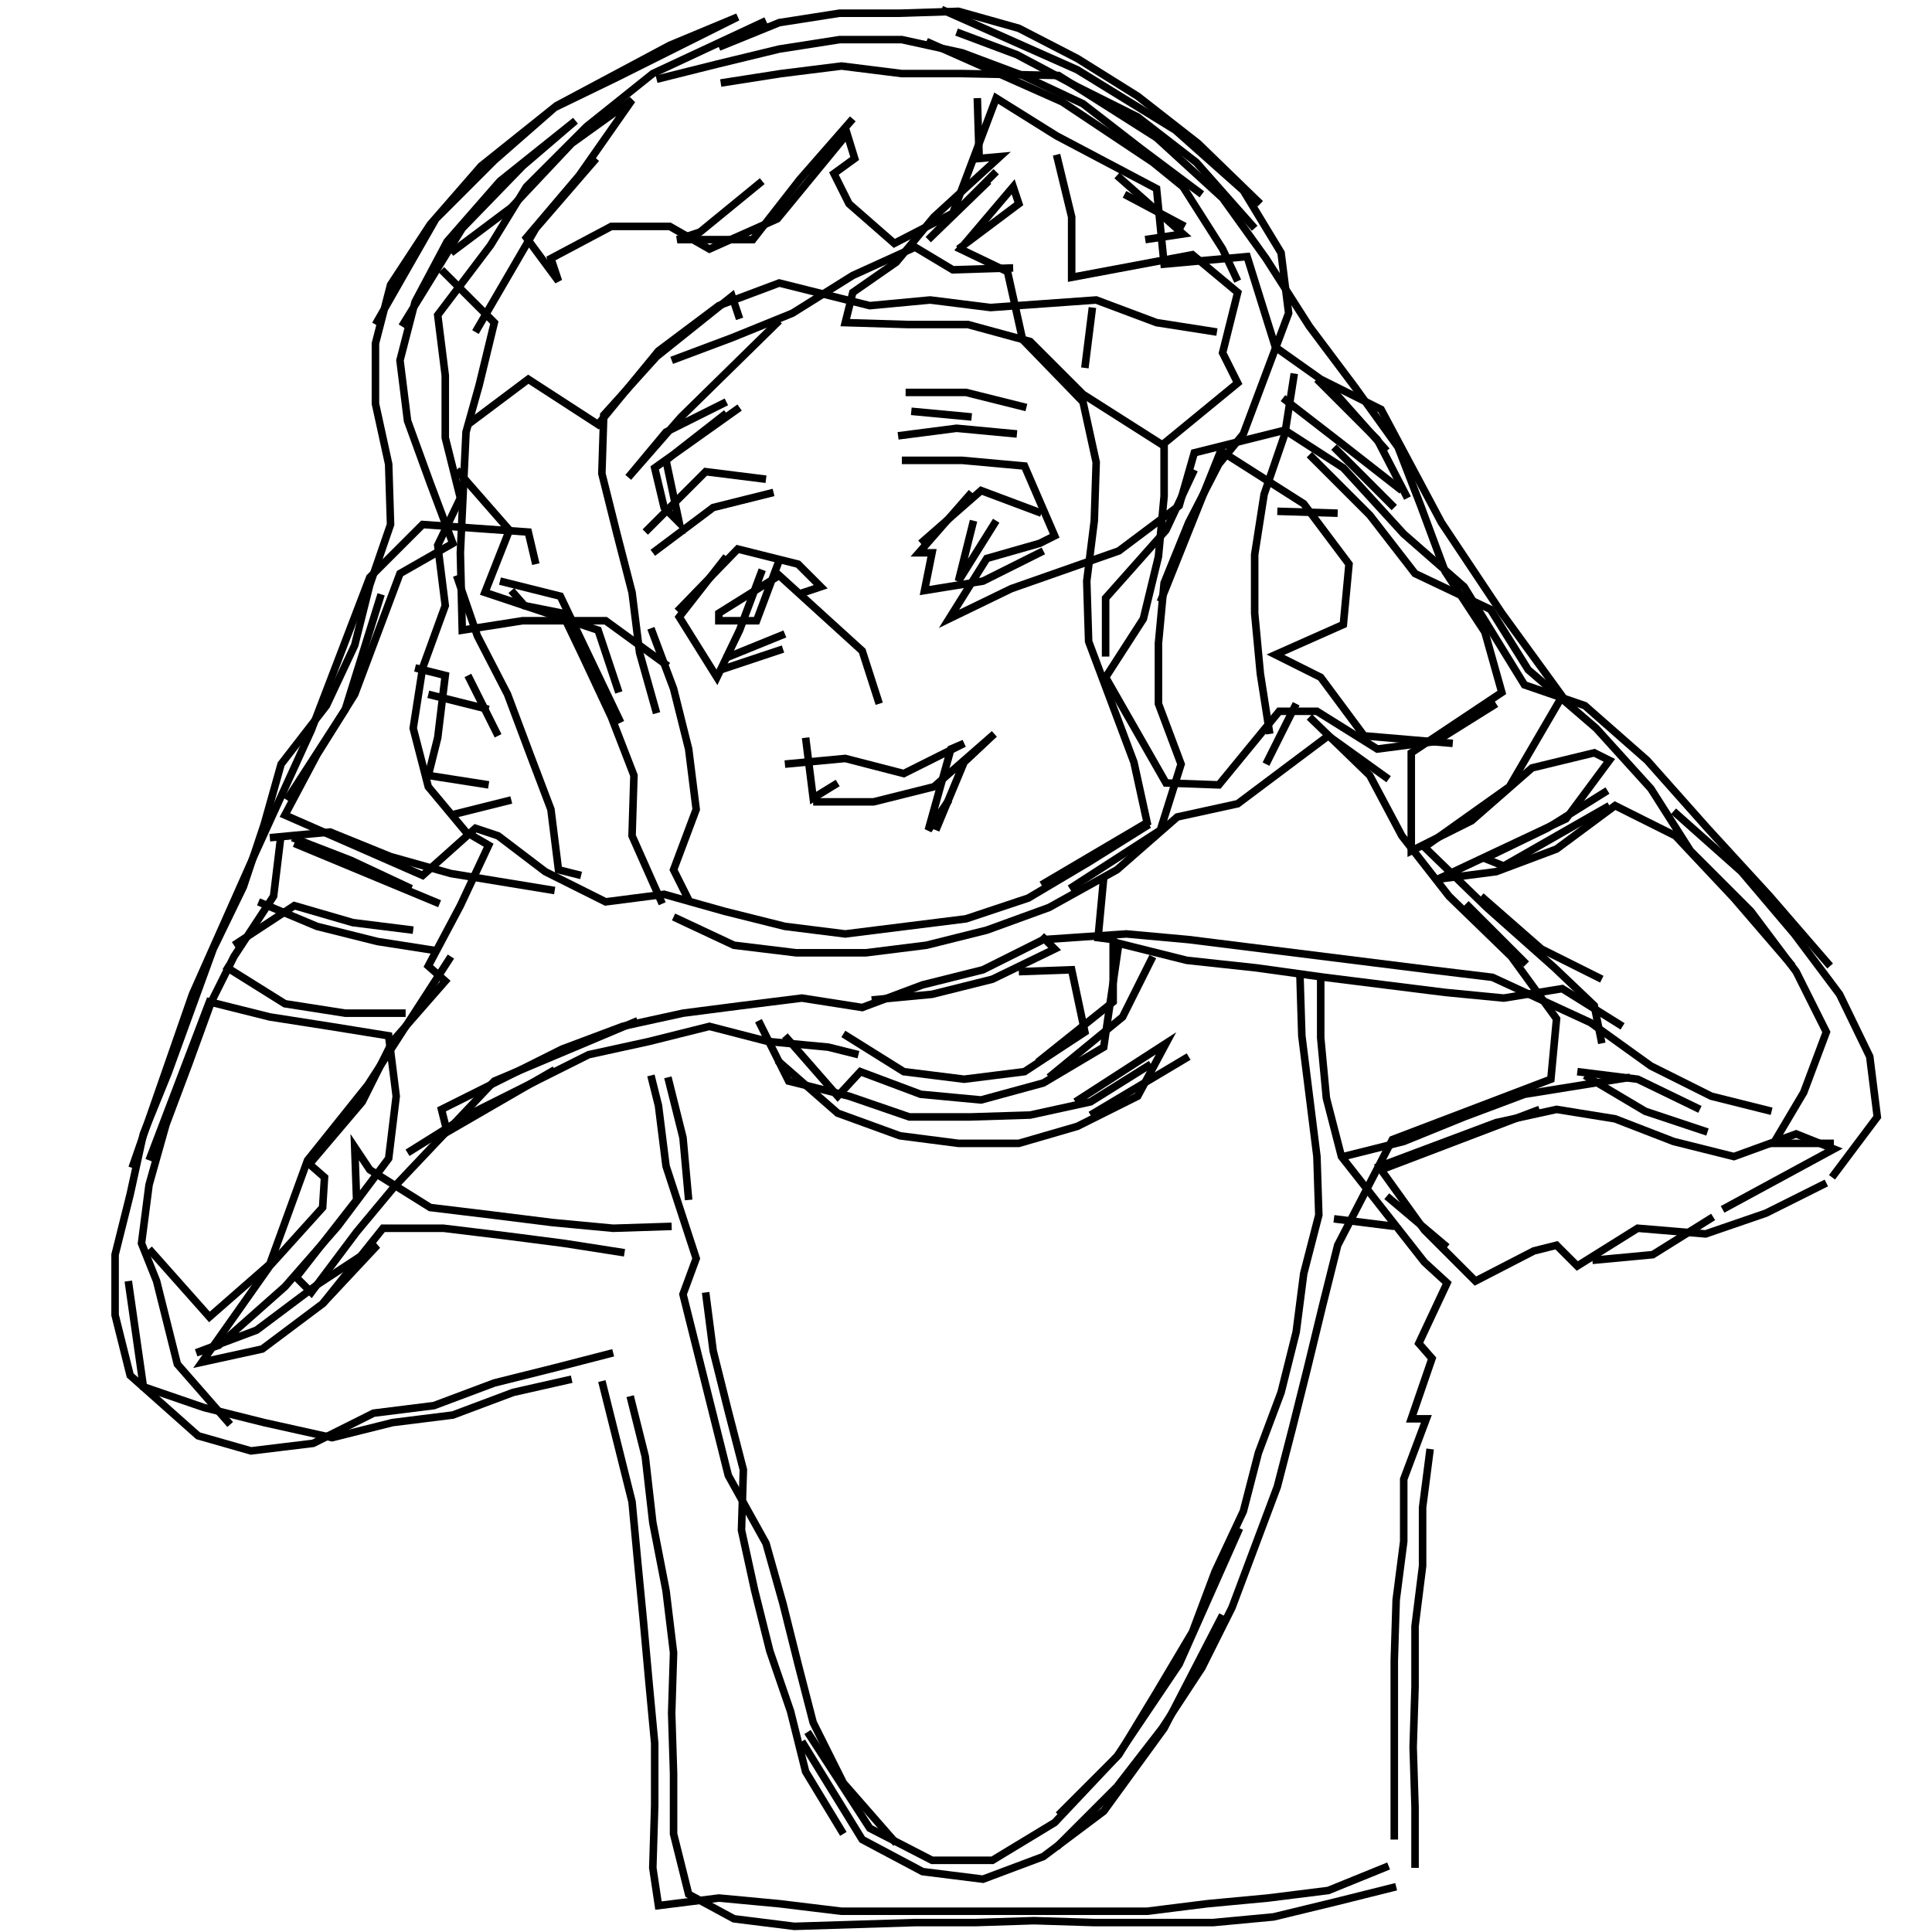 <svg xmlns="http://www.w3.org/2000/svg" width="512mm" height="512mm" viewBox="0 0 512 512" version="1.1"><polyline points="249.5,2.5,285.5,18.5,311.5,34.5,329.5,50.5,339.5,67.0,341.5,83.0,335.5,99.0,329.5,115.0,323.0,123.0,315.0,138.5,308.5,154.5,307.0,170.5,307.0,186.5,313.0,202.5,307.5,220.0,283.5,235.5" stroke="black" stroke-width="2" fill="none" />
<polyline points="276.0,234.5,304.0,218.0,300.5,202.0,294.5,186.0,288.5,170.0,288.0,154.0,290.0,138.0,290.5,122.5,287.0,106.5,271.0,90.0,267.0,72.0,254.5,66.0,268.5,49.5,270.0,54.0,254.0,66.0" stroke="black" stroke-width="2" fill="none" />
<polyline points="268.5,71.0,252.5,71.5,242.5,65.5,226.0,73.0,210.0,83.0,194.0,89.5,178.0,95.5" stroke="black" stroke-width="2" fill="none" />
<polyline points="196.0,84.5,194.0,78.5,174.0,94.5,160.0,110.0,159.5,125.5,163.5,141.5,167.5,157.0,169.5,173.0,174.0,189.0" stroke="black" stroke-width="2" fill="none" />
<polyline points="191.0,177.5,207.5,172.0" stroke="black" stroke-width="2" fill="none" />
<polyline points="208.0,168.0,192.0,174.5" stroke="black" stroke-width="2" fill="none" />
<polyline points="179.5,162.0,195.5,145.5,211.5,149.5,217.5,155.5,211.5,157.5" stroke="black" stroke-width="2" fill="none" />
<polyline points="206.5,148.5,200.5,164.5,190.5,164.5,190.5,162.5,206.5,152.5,228.5,172.5,233.0,186.5" stroke="black" stroke-width="2" fill="none" />
<polyline points="213.5,195.5,215.5,211.5,222.0,207.5" stroke="black" stroke-width="2" fill="none" />
<polyline points="215.5,212.5,231.5,212.5,247.5,208.5,263.5,194.5,255.5,202.0,248.0,220.0" stroke="black" stroke-width="2" fill="none" />
<polyline points="276.0,248.0,279.5,251.5,263.0,259.5,247.0,263.5,231.0,265.0" stroke="black" stroke-width="2" fill="none" />
<polyline points="223.5,274.0,239.5,284.0,255.5,286.0,271.5,284.0,287.5,273.5,284.0,257.0,270.0,257.5" stroke="black" stroke-width="2" fill="none" />
<polyline points="278.0,285.5,297.5,269.5,305.5,253.5" stroke="black" stroke-width="2" fill="none" />
<polyline points="292.5,232.5,291.0,248.5,295.0,249.0,295.0,265.5,275.0,281.5" stroke="black" stroke-width="2" fill="none" />
<polyline points="285.0,292.0,309.0,276.5,301.5,290.5,285.5,298.5,270.0,303.0,254.0,303.0,238.5,301.0,222.0,295.0,206.0,281.0" stroke="black" stroke-width="2" fill="none" />
<polyline points="208.0,274.5,222.0,290.5,228.0,284.0,244.0,290.0,260.0,291.5,276.5,287.0,292.5,277.5,296.5,250.0,314.5,254.5,333.0,256.5,351.0,259.0,367.0,261.0,383.0,263.0,398.5,264.5,414.0,262.0,430.0,272.0" stroke="black" stroke-width="2" fill="none" />
<polyline points="420.0,285.0,436.0,294.5,452.5,300.0" stroke="black" stroke-width="2" fill="none" />
<polyline points="454.0,322.5,438.0,332.5,422.0,334.0" stroke="black" stroke-width="2" fill="none" />
<polyline points="383.5,330.5,367.5,317.0" stroke="black" stroke-width="2" fill="none" />
<polyline points="364.5,309.5,380.5,303.5,396.5,297.5,412.5,294.0,428.0,296.5,443.5,302.5,459.5,306.5,476.0,300.5,486.0,304.5,456.5,320.5" stroke="black" stroke-width="2" fill="none" />
<polyline points="450.5,294.0,434.0,286.0,418.0,284.0" stroke="black" stroke-width="2" fill="none" />
<polyline points="432.0,285.5,404.0,290.0,388.0,296.0,372.0,302.5,356.0,306.5" stroke="black" stroke-width="2" fill="none" />
<polyline points="353.5,323.0,369.5,325.0" stroke="black" stroke-width="2" fill="none" />
<polyline points="408.0,294.0,366.0,310.0,377.5,326.0,391.0,339.5,406.5,331.5,412.5,330.0,418.0,335.5,434.0,325.5,452.0,327.0,468.0,321.5,484.0,313.5" stroke="black" stroke-width="2" fill="none" />
<polyline points="424.5,259.5,408.5,251.5,392.5,237.5" stroke="black" stroke-width="2" fill="none" />
<polyline points="388.5,239.5,404.5,255.5" stroke="black" stroke-width="2" fill="none" />
<polyline points="424.5,276.5,422.5,266.5,412.0,256.5,394.0,240.5,377.5,224.5,400.0,208.5,414.0,184.5,398.0,162.5,382.0,138.5,366.0,108.5,350.0,100.5,338.0,92.0,330.5,68.0,308.5,70.0,306.5,50.0,280.0,36.0,264.0,26.0,252.5,56.5,237.0,64.5,225.0,54.0,221.0,46.0,226.5,42.0,224.5,35.5,206.0,58.0,188.0,66.0,177.5,60.0,162.0,60.0,146.0,68.5,148.0,74.5,139.5,63.0,153.5,46.5,167.5,26.5,151.5,38.0,135.5,55.0,119.5,67.0" stroke="black" stroke-width="2" fill="none" />
<polyline points="117.0,71.5,131.0,85.5,127.0,102.0,123.5,114.5,122.0,146.5,122.5,167.0,138.5,164.5,160.5,164.5,177.0,176.5" stroke="black" stroke-width="2" fill="none" />
<polyline points="172.5,166.5,178.5,182.5,182.5,198.5,184.5,214.5,178.5,230.5,182.5,238.5" stroke="black" stroke-width="2" fill="none" />
<polyline points="178.5,243.0,194.5,250.5,211.0,252.5,229.5,252.5,245.5,250.5,261.5,246.5,278.0,240.5,296.0,230.5,312.0,216.5,328.0,213.0,352.0,195.0,368.0,206.5" stroke="black" stroke-width="2" fill="none" />
<polyline points="385.0,197.0,361.5,195.0,350.0,179.5,338.0,173.5,356.0,165.5,357.5,149.5,345.5,133.5,323.5,119.5,307.5,159.5" stroke="black" stroke-width="2" fill="none" />
<polyline points="276.5,146.0,260.5,154.0,245.0,156.5,247.0,146.5,243.5,146.5,257.5,130.5" stroke="black" stroke-width="2" fill="none" />
<polyline points="258.0,138.0,254.0,154.0,264.0,138.0" stroke="black" stroke-width="2" fill="none" />
<polyline points="276.0,136.0,260.0,130.0,244.0,144.0" stroke="black" stroke-width="2" fill="none" />
<polyline points="239.0,122.0,255.0,122.0,271.5,123.5,279.5,142.0,275.5,144.0,261.5,148.0,251.5,164.0,268.0,156.0,296.5,146.0,312.5,134.0,316.5,120.0,340.5,114.0,356.0,124.0,372.0,141.5,388.0,155.5,404.0,181.5,420.0,187.0,436.5,201.5,452.5,219.5,469.0,237.5,485.0,256.0" stroke="black" stroke-width="2" fill="none" />
<polyline points="475.0,256.0,459.5,238.0,444.0,221.5,428.0,213.5,412.5,225.0,396.5,231.0,381.0,233.0,415.0,217.0,426.5,201.5,422.5,199.5,406.0,203.5,390.0,217.5,374.0,225.5,374.0,199.5,398.0,183.5,393.5,167.5,383.0,151.5,376.5,134.0,370.5,118.5,359.0,102.5,347.0,86.5,335.5,68.5,324.0,52.5,306.5,36.5,280.5,20.0,255.0,19.5,239.0,19.5,223.0,17.5,207.0,19.5,191.0,22.0" stroke="black" stroke-width="2" fill="none" />
<polyline points="190.5,12.5,206.5,6.0,222.5,3.5,238.5,3.5,254.0,3.0,270.0,7.5,285.5,15.5,301.5,25.5,317.5,38.0,334.0,54.0" stroke="black" stroke-width="2" fill="none" />
<polyline points="314.0,60.0,298.0,51.5" stroke="black" stroke-width="2" fill="none" />
<polyline points="296.0,46.5,313.5,62.0,303.5,63.5" stroke="black" stroke-width="2" fill="none" />
<polyline points="318.5,51.5,302.5,39.5,287.0,27.5,271.0,20.0,255.0,14.0,239.0,10.5,222.5,10.5,206.5,13.0,190.0,17.0,174.0,21.0" stroke="black" stroke-width="2" fill="none" />
<polyline points="158.0,42.0,142.0,60.5,126.0,88.0" stroke="black" stroke-width="2" fill="none" />
<polyline points="106.5,86.5,122.5,60.5,138.5,44.0,152.5,32.0,132.5,48.0,118.5,64.0,110.0,80.0,106.0,95.5,108.0,111.5,114.0,128.0,120.0,144.0,106.0,152.0,100.0,168.0,94.0,184.0,84.0,200.0,75.5,216.0,112.0,232.0,126.0,219.5,132.0,221.5,144.5,231.0,160.5,239.0,176.0,237.0,192.0,241.5,208.0,245.5,224.0,247.5,240.0,245.5,256.0,243.5,272.5,238.0,288.5,228.5,304.5,218.5" stroke="black" stroke-width="2" fill="none" />
<polyline points="335.5,202.5,343.5,186.5" stroke="black" stroke-width="2" fill="none" />
<polyline points="347.0,190.0,363.0,205.5,371.5,221.5,384.0,237.5,400.5,253.5,412.5,270.0,411.0,286.0,369.0,302.0,354.5,330.0,350.5,346.0,346.5,362.5,342.5,378.5,338.5,394.0,332.5,410.0,326.5,426.0,318.5,442.0,308.0,458.0,296.0,473.5,280.0,489.5" stroke="black" stroke-width="2" fill="none" />
<polyline points="214.0,459.0,230.5,484.5,247.0,493.0,263.0,493.0,279.5,483.0,296.0,465.5,312.5,441.0,328.5,405.0" stroke="black" stroke-width="2" fill="none" />
<polyline points="324.0,428.0,308.5,458.0,292.5,480.0,276.5,492.0,260.5,498.0,244.5,496.0,228.5,487.5,212.5,461.5" stroke="black" stroke-width="2" fill="none" />
<polyline points="237.5,488.5,223.5,472.5,215.5,456.5,211.5,441.0,207.5,425.0,203.0,409.0,193.0,391.0,189.0,375.0,185.0,359.0,181.0,343.0,184.5,333.5,176.5,309.0,174.5,293.0,172.5,285.0" stroke="black" stroke-width="2" fill="none" />
<polyline points="177.0,285.5,181.0,301.5,182.5,318.0" stroke="black" stroke-width="2" fill="none" />
<polyline points="187.0,342.5,189.0,358.0,193.0,374.0,197.0,389.5,196.5,405.5,200.0,421.5,204.0,437.5,209.5,453.5,213.5,469.5,223.5,486.0" stroke="black" stroke-width="2" fill="none" />
<polyline points="167.0,370.0,171.0,386.0,173.0,403.5,176.5,421.5,178.5,438.0,178.0,454.0,178.5,470.0,178.5,486.0,182.5,502.0,194.5,508.5,210.5,510.5,226.5,510.0,242.5,509.5,258.5,509.5,274.0,509.0,290.0,509.5,305.5,509.5,321.5,509.5,337.5,508.0,354.0,504.0,370.0,500.0" stroke="black" stroke-width="2" fill="none" />
<polyline points="375.0,495.0,375.0,479.0,374.5,463.0,375.0,447.0,375.0,431.0,377.0,415.0,377.0,399.5,379.0,384.0" stroke="black" stroke-width="2" fill="none" />
<polyline points="368.0,494.5,352.0,501.0,336.0,503.0,320.0,504.5,304.0,506.5,288.0,506.5,271.5,506.5,255.5,506.5,239.5,506.5,223.0,506.5,206.5,504.5,190.5,503.0,174.5,505.0,173.0,495.0,173.5,478.5,173.5,462.0,172.0,446.0,170.5,429.5,169.0,414.0,167.5,398.0,163.5,382.0,159.5,366.0" stroke="black" stroke-width="2" fill="none" />
<polyline points="108.0,305.5,124.0,295.5,140.0,287.5,156.0,279.5,172.0,276.0,188.0,272.0,203.5,276.0,219.5,277.5,227.5,279.5" stroke="black" stroke-width="2" fill="none" />
<polyline points="201.0,270.5,209.0,286.5,225.0,290.5,241.0,296.0,257.0,296.0,273.0,295.5,289.0,292.0,305.0,282.0" stroke="black" stroke-width="2" fill="none" />
<polyline points="315.0,280.0,289.0,295.5" stroke="black" stroke-width="2" fill="none" />
<polyline points="344.5,258.5,345.0,274.5,347.0,290.5,349.0,306.5,349.5,322.0,345.5,337.5,343.5,353.0,339.5,369.0,333.5,385.0,329.5,400.5,322.0,416.5,316.0,432.5,306.5,448.5,296.5,465.0,280.5,481.0" stroke="black" stroke-width="2" fill="none" />
<polyline points="162.5,358.5,147.0,362.5,131.0,366.5,115.0,372.5,99.0,374.5,83.0,382.5,66.5,384.5,52.5,380.5,34.5,364.5,30.5,348.5,30.5,332.5,34.5,316.5,38.0,300.5,44.5,284.5,50.5,268.0,56.5,251.5,64.5,235.0,70.0,218.5,74.5,202.5,86.5,187.0,94.0,171.0,98.0,155.0,103.5,139.0,103.0,123.0,99.5,107.0,99.5,91.0,103.5,75.5,114.0,59.5,127.5,44.0,147.5,28.0,177.5,12.0,195.5,4.5,179.5,12.5,163.5,20.5,147.0,28.5,131.0,42.5,115.5,58.0,99.5,86.0" stroke="black" stroke-width="2" fill="none" />
<polyline points="124.0,112.5,140.0,100.5,158.5,112.5,174.5,93.0,190.5,81.0,206.5,75.0,230.5,81.0,246.5,79.5,262.5,81.5,290.5,79.5,306.5,85.5,322.5,88.0" stroke="black" stroke-width="2" fill="none" />
<polyline points="343.0,99.0,340.5,115.0,335.0,131.0,332.5,147.0,332.5,162.5,334.0,178.5,336.5,194.5" stroke="black" stroke-width="2" fill="none" />
<polyline points="338.5,135.5,354.5,136.0" stroke="black" stroke-width="2" fill="none" />
<polyline points="347.0,120.5,363.0,136.5,375.0,152.0,395.0,161.5,405.0,177.5,423.0,193.0,437.5,209.0,448.0,225.5,464.0,241.5,476.0,257.5,484.0,273.5,478.0,289.5,470.0,303.0,486.0,303.0" stroke="black" stroke-width="2" fill="none" />
<polyline points="469.5,294.5,453.5,290.5,437.5,282.5,421.5,271.0,395.5,259.0,379.0,257.0,363.0,255.0,347.0,253.0,331.0,251.0,315.0,249.0,298.5,247.5,276.5,249.0,260.5,257.0,244.5,261.0,228.5,267.0,212.5,264.5,196.5,266.5,181.0,268.5,165.0,272.0,149.0,278.0,133.0,286.0,117.0,294.0,118.5,300.0,147.0,283.5" stroke="black" stroke-width="2" fill="none" />
<polyline points="169.0,270.5,131.0,286.5,104.5,314.5,94.5,326.5,82.5,342.5,78.5,338.5,94.5,318.0,94.0,304.0,98.0,310.0,114.0,320.0,130.5,322.0,146.5,324.0,162.5,325.5,178.0,325.0" stroke="black" stroke-width="2" fill="none" />
<polyline points="175.5,239.5,167.5,221.5,168.0,205.5,162.0,190.0,154.5,174.0,149.0,162.5,139.0,160.5,135.5,156.5" stroke="black" stroke-width="2" fill="none" />
<polyline points="132.5,154.0,148.5,158.0,164.5,191.5" stroke="black" stroke-width="2" fill="none" />
<polyline points="135.5,212.0,119.5,216.0" stroke="black" stroke-width="2" fill="none" />
<polyline points="129.5,188.0,113.5,184.0" stroke="black" stroke-width="2" fill="none" />
<polyline points="110.0,177.0,118.0,179.0,116.0,195.5,113.5,205.5,129.5,208.0" stroke="black" stroke-width="2" fill="none" />
<polyline points="132.0,195.0,124.0,179.0" stroke="black" stroke-width="2" fill="none" />
<polyline points="121.0,152.5,126.5,168.5,134.5,184.0,140.5,200.0,146.0,214.5,148.0,230.5,154.0,232.0" stroke="black" stroke-width="2" fill="none" />
<polyline points="208.0,202.5,224.0,201.0,239.5,205.0,255.5,197.0,252.0,198.5,246.0,220.0,251.5,212.0" stroke="black" stroke-width="2" fill="none" />
<polyline points="202.0,151.0,196.0,167.0,190.0,179.5,180.0,163.5,192.5,147.5" stroke="black" stroke-width="2" fill="none" />
<polyline points="173.0,146.5,189.0,134.5,205.0,130.5" stroke="black" stroke-width="2" fill="none" />
<polyline points="203.0,127.0,187.0,125.0,171.0,141.0" stroke="black" stroke-width="2" fill="none" />
<polyline points="142.0,149.5,140.0,141.0,112.0,139.0,98.0,153.0,82.5,193.5,67.0,227.5,51.0,263.5,35.0,309.5" stroke="black" stroke-width="2" fill="none" />
<polyline points="39.5,307.5,55.5,265.5,71.5,269.5,87.5,272.0,103.0,274.5,105.0,290.5,103.0,307.0,89.5,325.0,75.5,341.0,58.0,356.5,52.0,358.5,68.0,352.5,84.0,340.5,100.0,330.0,85.5,345.5" stroke="black" stroke-width="2" fill="none" />
<polyline points="39.5,331.0,55.5,349.0,71.5,335.0,81.5,307.5,97.5,287.5,119.5,253.5" stroke="black" stroke-width="2" fill="none" />
<polyline points="109.0,235.5,93.0,228.0,77.5,222.0" stroke="black" stroke-width="2" fill="none" />
<polyline points="78.0,223.5,116.5,239.5" stroke="black" stroke-width="2" fill="none" />
<polyline points="147.0,236.0,119.5,231.5,103.5,227.0,87.5,220.5,71.5,222.0" stroke="black" stroke-width="2" fill="none" />
<polyline points="74.5,221.0,72.5,237.5,62.0,253.5,56.0,265.5,50.0,282.0,44.0,298.0,39.5,314.0,37.5,329.5,41.5,339.5,47.0,361.5,61.0,377.5" stroke="black" stroke-width="2" fill="none" />
<polyline points="34.0,339.5,38.0,367.5,54.0,373.0,70.0,377.0,88.0,381.0,104.0,377.0,120.0,375.0,136.0,369.0,151.5,365.5" stroke="black" stroke-width="2" fill="none" />
<polyline points="116.0,252.0,100.0,249.5,84.0,245.5,68.5,239.0" stroke="black" stroke-width="2" fill="none" />
<polyline points="62.0,250.5,78.0,240.0,93.5,244.5,109.5,246.5" stroke="black" stroke-width="2" fill="none" />
<polyline points="76.0,212.0,91.5,188.0,101.0,157.5" stroke="black" stroke-width="2" fill="none" />
<polyline points="121.0,124.5,135.0,140.5,128.5,157.0,158.5,167.0,164.0,183.5" stroke="black" stroke-width="2" fill="none" />
<polyline points="192.5,109.5,176.5,122.0,180.0,138.5,176.0,134.5,173.5,124.0,196.0,108.0" stroke="black" stroke-width="2" fill="none" />
<polyline points="192.5,106.5,176.5,114.5,166.5,126.5,180.5,110.5,206.5,85.0" stroke="black" stroke-width="2" fill="none" />
<polyline points="240.0,104.0,256.0,104.0,272.0,108.0" stroke="black" stroke-width="2" fill="none" />
<polyline points="257.5,110.5,241.5,109.0" stroke="black" stroke-width="2" fill="none" />
<polyline points="238.0,115.5,253.5,113.5,269.5,115.0" stroke="black" stroke-width="2" fill="none" />
<polyline points="287.5,97.5,289.5,81.5" stroke="black" stroke-width="2" fill="none" />
<polyline points="280.0,41.0,284.0,57.5,284.0,73.5,316.0,67.5,328.0,77.5,324.0,93.5,328.0,101.5,308.5,117.5,308.5,131.5,307.0,147.5,303.0,164.0,293.0,179.5,309.0,207.5,323.0,208.0,339.0,188.5,349.0,188.5,365.0,198.5,380.5,196.5,396.5,186.5" stroke="black" stroke-width="2" fill="none" />
<polyline points="426.0,209.5,410.0,219.5,393.5,227.5,398.5,229.5,426.5,213.5" stroke="black" stroke-width="2" fill="none" />
<polyline points="443.5,215.0,461.5,231.0,475.5,247.5,487.5,263.5,495.5,280.0,497.5,296.0,485.5,312.0" stroke="black" stroke-width="2" fill="none" />
<polyline points="350.0,258.5,350.0,275.0,351.5,291.0,355.5,306.5,377.5,334.5,383.5,340.0,376.0,356.0,379.5,360.0,374.0,376.0,378.0,376.0,372.0,392.0,372.0,408.5,370.0,424.0,369.5,440.0,369.5,455.5,369.5,471.0,369.5,487.5" stroke="black" stroke-width="2" fill="none" />
<polyline points="371.5,130.0,355.5,117.5,340.0,105.5" stroke="black" stroke-width="2" fill="none" />
<polyline points="349.0,100.5,365.0,116.5,373.0,132.0" stroke="black" stroke-width="2" fill="none" />
<polyline points="367.5,119.5,351.5,101.5" stroke="black" stroke-width="2" fill="none" />
<polyline points="353.5,118.5,369.5,134.5" stroke="black" stroke-width="2" fill="none" />
<polyline points="316.5,124.5,309.0,140.5,293.0,158.5,293.0,174.0" stroke="black" stroke-width="2" fill="none" />
<polyline points="332.5,60.5,317.0,43.0,301.5,31.0,285.5,23.0,269.5,14.5,253.5,8.5" stroke="black" stroke-width="2" fill="none" />
<polyline points="245.5,11.0,281.5,27.0,305.5,43.0,313.5,49.5,324.0,66.0,328.0,74.5" stroke="black" stroke-width="2" fill="none" />
<polyline points="264.0,45.5,246.0,63.5,262.0,48.0" stroke="black" stroke-width="2" fill="none" />
<polyline points="259.0,26.0,259.5,42.0,265.0,41.5,247.5,57.5,237.5,69.5,226.0,77.5,224.0,85.5,240.5,86.0,256.5,86.0,273.0,90.5,287.0,104.5,309.0,118.5" stroke="black" stroke-width="2" fill="none" />
<polyline points="226.0,31.5,212.0,47.5,199.5,63.5,179.5,63.5,185.5,61.5,202.0,48.0" stroke="black" stroke-width="2" fill="none" />
<polyline points="203.0,5.5,173.0,19.5,155.5,33.5,139.5,49.5,130.0,65.0,116.0,83.5,118.0,99.5,118.0,116.0,122.0,132.0,116.0,144.5,118.0,160.5,112.0,177.0,109.5,193.0,113.5,208.5,123.5,220.5,129.5,224.0,122.0,240.0,113.5,256.0,118.0,260.0,104.0,276.0,96.0,292.0,82.0,308.5,86.0,312.0,85.5,320.0,71.5,335.5,53.5,361.0,69.5,357.5,85.5,345.5,101.5,325.5,117.5,325.5,134.0,327.5,149.5,329.5,165.5,332.0" stroke="black" stroke-width="2" fill="none" />
<polyline points="107.5,268.5,91.5,268.5,75.5,266.0,59.5,256.0" stroke="black" stroke-width="2" fill="none" />
</svg>